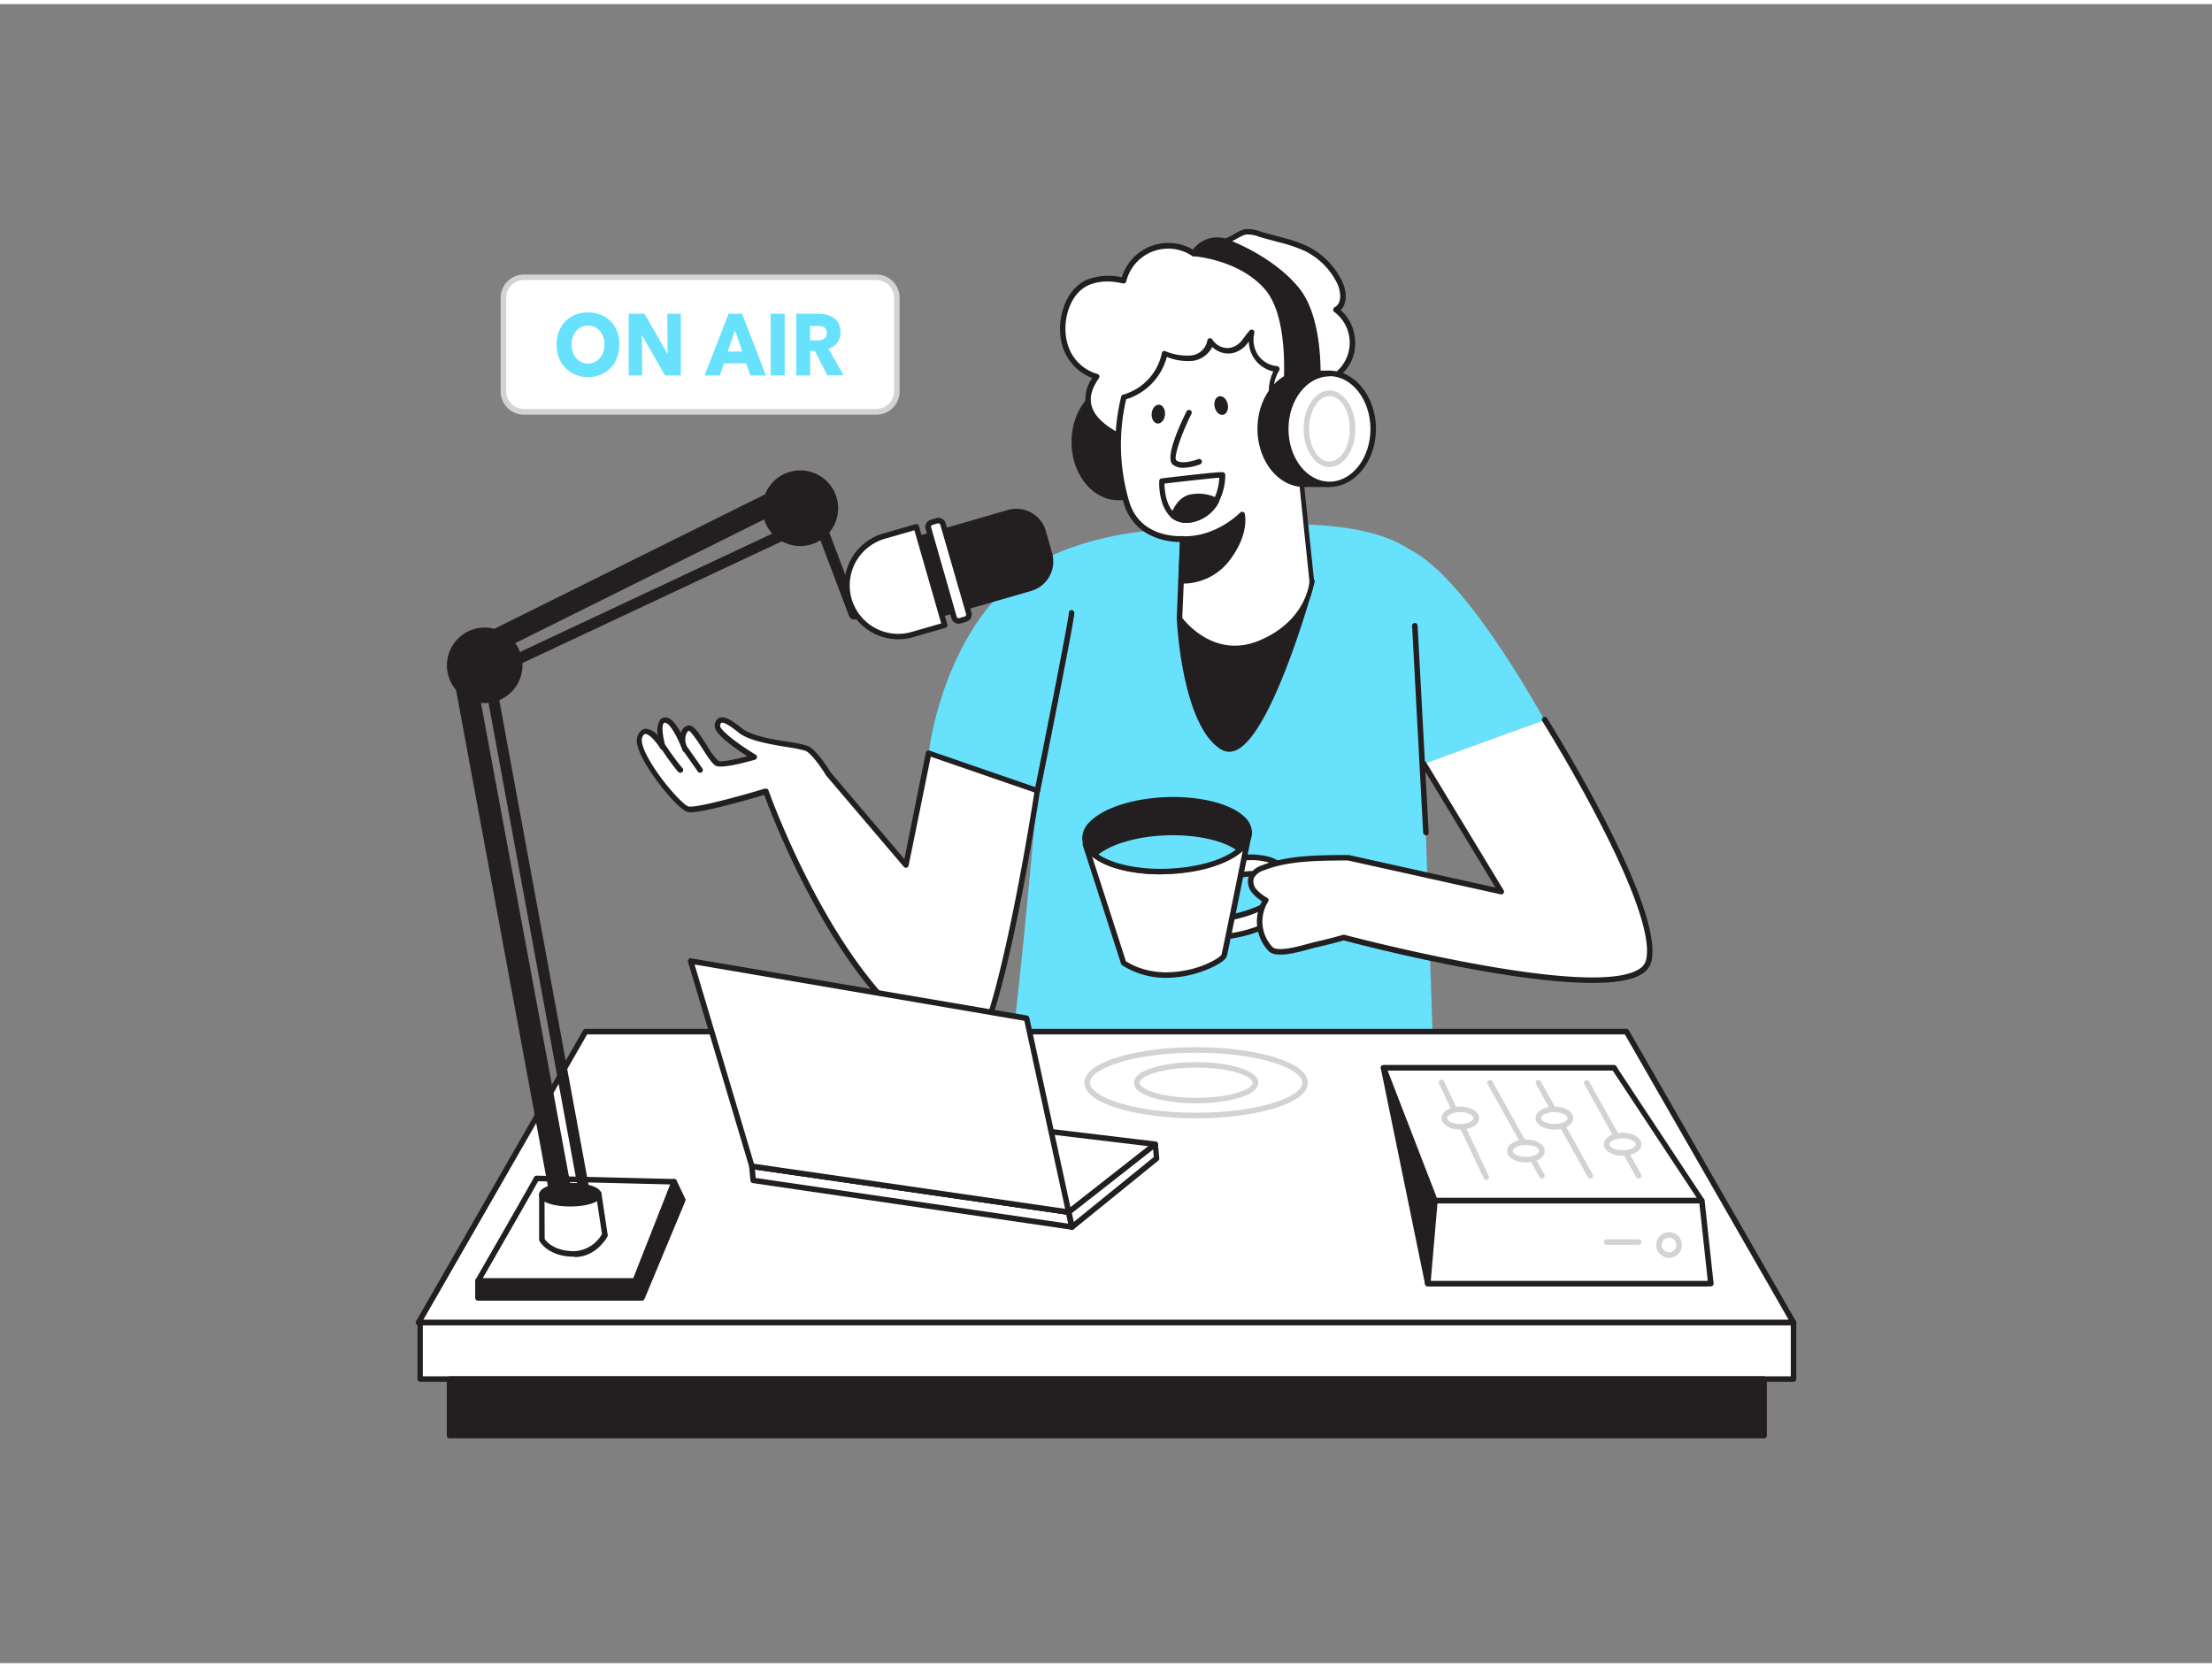 <svg xmlns="http://www.w3.org/2000/svg" viewBox="0 0 400 300" width="406" height="306" class="illustration styles_illustrationTablet__1DWOa"><rect x="0" y="0" width="400" height="300" fill="#808080" stroke="none"/><g id="_348_radio_presenter_flatline" data-name="#348_radio_presenter_flatline"><path d="M257.47,137.39l21.84-7.94c-.79-1.18-14.05-25.72-24.39-30.82-9-6-25.81-4.88-44.77-3.55a58.44,58.44,0,0,0-17.79,3.71c-21.37,8.48-24.42,36.64-24.42,36.64l19.66,6.78s-3.19,38.25-6.2,58.25c0,0,24.63,14.52,78.34,5.62C259.74,206.08,257.57,143.05,257.47,137.39Z" fill="#68e1fd"></path><path d="M213.28,111.1s1,19.1,7.79,23.25,16.15-30,16.15-30Z" fill="#231f20"></path><path d="M222.26,135.2a2.79,2.79,0,0,1-1.45-.42c-7-4.25-8-22.87-8-23.66a.48.48,0,0,1,.36-.5l23.93-6.71a.5.5,0,0,1,.49.13.48.48,0,0,1,.13.48c-.31,1.14-7.68,27.82-14.31,30.45A2.89,2.89,0,0,1,222.26,135.2Zm-8.46-23.73c.19,2.74,1.55,18.81,7.53,22.46a1.8,1.8,0,0,0,1.69.12c5.55-2.2,12.15-24.3,13.48-28.94Z" fill="#231f20"></path><path d="M210.08,79.19a11,11,0,0,0-3.28-8.13v-1.9h-4.62c-4.37,0-7.91,4.49-7.91,10s3.54,10,7.91,10h4.62v-1.9A11,11,0,0,0,210.08,79.19Z" fill="#231f20"></path><path d="M206.8,89.71h-4.62c-4.64,0-8.41-4.72-8.41-10.52s3.77-10.52,8.41-10.52h4.62a.49.49,0,0,1,.49.5v1.68a12.22,12.22,0,0,1,0,16.68v1.68A.49.49,0,0,1,206.8,89.71Zm-4.62-20c-4.09,0-7.41,4.28-7.41,9.53s3.32,9.52,7.41,9.52h4.12v-1.4a.52.52,0,0,1,.16-.37,11.17,11.17,0,0,0,0-15.51.51.51,0,0,1-.16-.37v-1.4Z" fill="#231f20"></path><path d="M236.81,44.5a6.36,6.36,0,0,0-.58-.3,26.33,26.33,0,0,0-4.68-1.59l-2.93-.8a8.39,8.39,0,0,0-3.42-.63c-.76.1-3.27,1.85-3.72,1.7a4.84,4.84,0,0,0-5.59,2.2A8.3,8.3,0,0,0,203.22,50a10.71,10.71,0,0,0-6.39.29c-4.22,1.73-5.53,7.92-4.07,11.9a8.33,8.33,0,0,0,5.55,5.17c-5.76,8.14,5.91,11.61,11.11,13.9,4.71,2.07,9.8,3.56,14.93,3.21a20,20,0,0,0,13.14-6.35c2.14-2.34,6.75-5.85,4.93-9.48a2.31,2.31,0,0,1-.45-1.49,2.07,2.07,0,0,1,.68-.93,7.44,7.44,0,0,0-1-10.95c1.67-.85,1.47-3.34.65-5A13.27,13.27,0,0,0,236.81,44.5Z" fill="#fff"></path><path d="M222.85,85a34.15,34.15,0,0,1-13.63-3.3c-.57-.25-1.21-.52-1.9-.8-4.1-1.67-9.71-4-10.86-7.93a6.49,6.49,0,0,1,1.06-5.35,8.89,8.89,0,0,1-5.23-5.28c-1.59-4.32,0-10.74,4.36-12.53a10.85,10.85,0,0,1,6.21-.41,8.8,8.8,0,0,1,12.87-5,5.37,5.37,0,0,1,5.84-2,11.12,11.12,0,0,0,1.52-.76,7.59,7.59,0,0,1,2-.94,6.27,6.27,0,0,1,2.82.42c.25.07.51.16.79.23l2.93.79a27.14,27.14,0,0,1,4.77,1.63l.6.31a13.81,13.81,0,0,1,5.68,6c.87,1.78,1,4.07-.26,5.25a7.68,7.68,0,0,1,2.59,5.19,7.5,7.5,0,0,1-2.06,6.1l-.08.09a1.48,1.48,0,0,0-.47.61,1.57,1.57,0,0,0,.3.92l.11.23c1.7,3.36-1.49,6.52-3.81,8.82-.44.44-.85.84-1.19,1.22A20.67,20.67,0,0,1,224.39,85C223.88,85,223.37,85,222.85,85ZM200.3,50.16a8.86,8.86,0,0,0-3.28.59c-3.88,1.59-5.23,7.36-3.79,11.27a7.82,7.82,0,0,0,5.21,4.86.5.5,0,0,1,.34.31.53.53,0,0,1-.06.46c-1.32,1.87-1.75,3.52-1.3,5.06,1,3.5,6.37,5.69,10.27,7.29.7.28,1.36.55,1.93.8,5.52,2.43,10.32,3.47,14.7,3.17a19.64,19.64,0,0,0,12.8-6.19c.35-.38.77-.8,1.22-1.25,2.23-2.2,5-5,3.63-7.66l-.11-.21a2.38,2.38,0,0,1-.38-1.62,2.26,2.26,0,0,1,.74-1.1l.08-.08a6.94,6.94,0,0,0-1-10.18.48.48,0,0,1-.22-.44.52.52,0,0,1,.27-.42c1.41-.71,1.1-3,.43-4.36a12.76,12.76,0,0,0-5.27-5.52h0a5.77,5.77,0,0,0-.55-.29,25.6,25.6,0,0,0-4.59-1.56l-2.93-.79-.83-.25a5.38,5.38,0,0,0-2.39-.37,9.12,9.12,0,0,0-1.7.82c-1.34.74-1.84,1-2.25.85a4.37,4.37,0,0,0-5,2,.45.45,0,0,1-.32.25.49.49,0,0,1-.39-.07,7.8,7.8,0,0,0-11.9,4.62.51.51,0,0,1-.6.37A12.72,12.72,0,0,0,200.3,50.16Z" fill="#231f20"></path><path d="M232.5,70.38s1.49-13.47-3.36-19.11-13.25-6.19-13.25-6.19,2.62-2.59,5.59-2.2c0,0,8.2,2.83,13,8.71s3.76,18,3.76,18Z" fill="#231f20"></path><path d="M232.5,70.88a.46.46,0,0,1-.34-.15.47.47,0,0,1-.15-.41c0-.13,1.41-13.31-3.25-18.72s-12.83-6-12.91-6a.49.49,0,0,1-.31-.85c.11-.11,2.83-2.77,6-2.34l.1,0c.34.12,8.4,3,13.21,8.86s3.91,17.87,3.86,18.37a.49.49,0,0,1-.42.45l-5.72.78ZM217.11,44.72c2.54.38,8.52,1.72,12.4,6.23C233.9,56,233.29,67,233.06,69.8l4.69-.64c.13-2.11.51-12.12-3.67-17.26-4.45-5.46-12-8.29-12.71-8.53A6.45,6.45,0,0,0,217.11,44.72Z" fill="#231f20"></path><path d="M213.88,96.71l-.6,14.39s5.8,8.13,14.67,4.36,9.27-11.07,9.27-11.09l-1.57-15.08-1-9.28a10,10,0,0,0-.28-2.86c-.46-.88-1.81-1.35-2.54-2.12a7.66,7.66,0,0,1-1.66-2.78,7.58,7.58,0,0,1,.72-6.28,5.25,5.25,0,0,1-3.8-2.21,5.49,5.49,0,0,1-.74-4.44,19.19,19.19,0,0,0-1.27,1.56,4,4,0,0,1-2.68,1.71,3.76,3.76,0,0,1-3.58-1.76,3.79,3.79,0,0,1-3.38,3.11,10.71,10.71,0,0,1-4.85-.79,10.43,10.43,0,0,1-7.39,7.9,36.4,36.4,0,0,0,.54,19.31C206.07,97.33,213.88,96.71,213.88,96.71Z" fill="#fff"></path><path d="M223.33,117c-6.4,0-10.41-5.5-10.45-5.56a.52.52,0,0,1-.1-.31l.58-13.86c-1.9,0-8-.56-10.06-6.7a36.93,36.93,0,0,1-.55-19.6.48.48,0,0,1,.35-.35,9.89,9.89,0,0,0,7-7.51.48.48,0,0,1,.23-.34.5.5,0,0,1,.41,0,10.19,10.19,0,0,0,4.63.77,3.31,3.31,0,0,0,2.95-2.66.49.49,0,0,1,.38-.45.48.48,0,0,1,.54.23,3.27,3.27,0,0,0,3.1,1.52,3.57,3.57,0,0,0,2.35-1.53l.37-.48A10.93,10.93,0,0,1,226,59a.52.52,0,0,1,.59-.08.5.5,0,0,1,.24.55,5,5,0,0,0,.67,4,4.73,4.73,0,0,0,3.43,2,.51.51,0,0,1,.4.28.48.48,0,0,1,0,.48,7,7,0,0,0,.88,8.45,6,6,0,0,0,1,.79,4.26,4.26,0,0,1,1.58,1.45,5.53,5.53,0,0,1,.31,2.24c0,.3,0,.58,0,.8l2.53,24.36c0,.05-.4,7.72-9.56,11.6A12.14,12.14,0,0,1,223.33,117Zm-9.54-6c.8,1,6.09,7.4,14,4.06,8.53-3.61,9-10.57,9-10.64l-2.52-24.3c0-.24,0-.55,0-.89a5.45,5.45,0,0,0-.2-1.79,3.44,3.44,0,0,0-1.24-1.07,6.22,6.22,0,0,1-1.21-.94,8,8,0,0,1-1.36-9,5.64,5.64,0,0,1-4.43-5.43l-.21.28a4.55,4.55,0,0,1-3,1.88,4.21,4.21,0,0,1-3.41-1.16,4.64,4.64,0,0,1-3.54,2.52A10.16,10.16,0,0,1,211,63.8a10.92,10.92,0,0,1-7.35,7.66,36,36,0,0,0,.62,18.74c2.14,6.51,9.29,6,9.59,6a.55.55,0,0,1,.39.14.5.5,0,0,1,.15.38Z" fill="#231f20"></path><path d="M213.57,104.27a10.1,10.1,0,0,0,8.46-4.15c3.42-4.59,2.56-7.84,2.56-7.84s-4.45,4.65-10.71,4.43Z" fill="#231f20"></path><path d="M214,104.79c-.25,0-.41,0-.45,0a.5.5,0,0,1-.45-.52l.31-7.56a.52.52,0,0,1,.52-.48c6,.17,10.29-4.23,10.33-4.27a.52.52,0,0,1,.49-.14.49.49,0,0,1,.35.36c0,.14.89,3.52-2.64,8.26A10.6,10.6,0,0,1,214,104.79Zm.39-7.57-.28,6.57a9.63,9.63,0,0,0,7.55-4,11.24,11.24,0,0,0,2.56-6.49A15.83,15.83,0,0,1,214.36,97.22Z" fill="#231f20"></path><path d="M215,73.88s-3.93,7.9-2.61,9,4.45-.14,4.45-.14" fill="#fff"></path><path d="M214,83.85a2.93,2.93,0,0,1-1.93-.58c-1.46-1.23,1.26-7.13,2.49-9.61a.5.5,0,0,1,.67-.23.49.49,0,0,1,.22.67c-2,4-3.27,8-2.73,8.41.88.75,3.2.07,3.94-.22a.5.5,0,1,1,.37.93A9.26,9.26,0,0,1,214,83.85Z" fill="#231f20"></path><ellipse cx="220.83" cy="72.61" rx="1.21" ry="1.71" transform="translate(-10.37 48.41) rotate(-12.23)" fill="#231f20"></ellipse><ellipse cx="209.46" cy="74.14" rx="1.71" ry="1.21" transform="translate(117.67 276.49) rotate(-85.09)" fill="#231f20"></ellipse><path d="M214.58,93.8a4.12,4.12,0,0,1-2.74-.92c-2.45-2.19-2.22-6.47-2.21-6.65a.49.49,0,0,1,.44-.47c11-1.29,11.11-1.2,11.33-1a.52.52,0,0,1,.17.38h0A10.77,10.77,0,0,1,220.4,90a6.93,6.93,0,0,1-4.82,3.67A5.72,5.72,0,0,1,214.58,93.8Zm-4-7.1c0,1.07.2,3.92,1.87,5.41a3.47,3.47,0,0,0,2.92.62,6,6,0,0,0,4.11-3.16,9.53,9.53,0,0,0,1-3.93C219,85.75,214,86.3,210.62,86.7Zm10.45-1.57h0Zm0,0h0Z" fill="#231f20"></path><path d="M220,89.81c-2,3.69-6.06,4.22-7.79,2.69.57-1.43,1.49-2.88,3-3.29A7,7,0,0,1,220,89.81Z" fill="#231f20"></path><path d="M214.58,93.8a4.12,4.12,0,0,1-2.74-.92.51.51,0,0,1-.13-.56c.79-2,1.9-3.2,3.31-3.59a7.55,7.55,0,0,1,5.15.63.5.5,0,0,1,.26.29.53.53,0,0,1,0,.39,6.93,6.93,0,0,1-4.82,3.67A5.72,5.72,0,0,1,214.58,93.8Zm-1.8-1.46a3.77,3.77,0,0,0,2.63.39A5.88,5.88,0,0,0,219.25,90a6.45,6.45,0,0,0-4-.35A4.21,4.21,0,0,0,212.78,92.34Z" fill="#231f20"></path><path d="M243.7,76.8a11,11,0,0,0-3.29-8.12v-1.9h-4.62c-4.37,0-7.91,4.48-7.91,10s3.54,10,7.91,10h4.62v-1.9A11,11,0,0,0,243.7,76.8Z" fill="#231f20"></path><path d="M240.41,87.32h-4.62c-4.63,0-8.4-4.72-8.4-10.52s3.77-10.52,8.4-10.52h4.62a.5.5,0,0,1,.5.5v1.68a12.22,12.22,0,0,1,0,16.68v1.68A.5.5,0,0,1,240.41,87.32Zm-4.62-20c-4.08,0-7.41,4.28-7.41,9.53s3.33,9.52,7.41,9.52h4.12v-1.4a.5.5,0,0,1,.17-.37,11.2,11.2,0,0,0,0-15.51.46.46,0,0,1-.17-.36V67.27Z" fill="#231f20"></path><ellipse cx="240.41" cy="76.8" rx="7.91" ry="10.02" fill="#fff"></ellipse><path d="M240.41,87.32c-4.63,0-8.41-4.72-8.41-10.52s3.78-10.52,8.41-10.52,8.41,4.72,8.41,10.52S245.05,87.32,240.41,87.32Zm0-20c-4.08,0-7.41,4.27-7.41,9.52s3.33,9.52,7.41,9.52,7.41-4.27,7.41-9.52S244.5,67.28,240.41,67.28Z" fill="#231f20"></path><path d="M240.41,83.72c-2.58,0-4.68-3.1-4.68-6.92s2.1-6.92,4.68-6.92,4.68,3.1,4.68,6.92S243,83.72,240.41,83.72Zm0-12.84c-2,0-3.68,2.65-3.68,5.92s1.65,5.92,3.68,5.92,3.68-2.66,3.68-5.92S242.44,70.88,240.41,70.88Z" fill="#d1d3d4"></path><path d="M193.78,110c.09.88-6.18,32.17-6.18,32.17" fill="#231f20"></path><path d="M187.6,142.71h-.1a.51.51,0,0,1-.39-.59c2.48-12.34,6.16-31.06,6.17-32a.49.49,0,0,1,.44-.54.51.51,0,0,1,.55.46c.1.89-4.71,25-6.18,32.32A.51.51,0,0,1,187.6,142.71Z" fill="#231f20"></path><path d="M167.94,135.43l-4.08,20.25L149.8,139.15s-2.41-4-4-4.6c-1.84-.69-9.42-1.15-11.95-3.22s-3.9-2.52-4.13-.92,6.66,5.75,6.66,5.75-5.53,1.61-6.67,1.15-4-6.41-5.12-6.41c-.59,0-1.83,1.25-.68,3.88-1-2.53-2.4-5.33-3.61-5.33s-1.15,2.11-.39,4.92c0,0-3-4.93-4.21-1.89-1.08,2.79,6.9,12.64,8.73,13.1s14-3.22,14-3.22,14.78,42.18,36.24,47.69c5.34,1.37,12.86-47.84,12.86-47.84Z" fill="#fff"></path><path d="M175,190.58a1.45,1.45,0,0,1-.35,0c-9-2.32-17.94-11.12-26.48-26.15A154.17,154.17,0,0,1,138.19,143c-2.46.74-12.06,3.54-13.83,3.09-1.58-.39-6.14-5.81-8.13-9.65-1-1.88-1.28-3.23-.94-4.11s1-1.26,1.41-1.3a3.24,3.24,0,0,1,2.3,1.28,3.92,3.92,0,0,1,.32-2.84,1.25,1.25,0,0,1,1-.49h0c.87,0,1.81.94,2.8,2.81a2.54,2.54,0,0,1,.27-.57,1.57,1.57,0,0,1,1.22-.79c.85,0,1.73,1.3,3.21,3.61a13,13,0,0,0,2.1,2.83c.52.21,2.93-.25,5.24-.86-2.4-1.51-6.13-4.12-5.92-5.64a1.51,1.51,0,0,1,.86-1.31c.83-.32,2.06.25,4.09,1.92,1.6,1.31,5.56,2,8.46,2.44a22.54,22.54,0,0,1,3.34.69c1.66.62,3.95,4.39,4.21,4.81l13.34,15.68,3.88-19.24a.5.5,0,0,1,.65-.37l19.66,6.78a.5.5,0,0,1,.33.55c-.27,1.81-6.84,44.44-12.22,48A1.64,1.64,0,0,1,175,190.58ZM138.5,141.86a.51.51,0,0,1,.47.33c.14.42,14.94,42,35.89,47.38a.57.57,0,0,0,.46-.12c4.11-2.72,9.79-34.38,11.72-46.9l-18.73-6.46-4,19.69a.48.48,0,0,1-.37.38.47.47,0,0,1-.5-.16l-14.06-16.52c-.95-1.57-2.75-4.09-3.75-4.46a22.39,22.39,0,0,0-3.16-.64c-3.17-.53-7.12-1.18-8.93-2.66-2.2-1.81-2.89-1.83-3.08-1.75s-.21.35-.24.52c-.1.68,2.91,3.13,6.43,5.24a.48.48,0,0,1,.23.49.49.49,0,0,1-.35.42c-.95.27-5.75,1.63-7,1.13-.64-.26-1.39-1.39-2.56-3.22-.73-1.14-2-3-2.4-3.16a1,1,0,0,0-.39.41,2.77,2.77,0,0,0,0,2.34l.19.45a.51.51,0,0,1-.28.65.5.5,0,0,1-.65-.26l-.19-.48c-1.28-3.14-2.4-4.55-3-4.55a.35.35,0,0,0-.24.1c-.28.37-.35,1.67.33,4.19a.51.51,0,0,1-.29.59.49.49,0,0,1-.62-.2c-.68-1.1-2-2.69-2.74-2.64-.27,0-.46.38-.57.67s-.22,1.13.89,3.29c2.16,4.16,6.5,8.89,7.49,9.14,1.24.32,9.1-1.8,13.75-3.21Z" fill="#231f20"></path><line x1="123.96" y1="134.78" x2="126.61" y2="138.53" fill="#fff"></line><path d="M126.61,139a.51.51,0,0,1-.41-.21l-2.65-3.76a.5.5,0,0,1,.82-.57l2.64,3.75a.5.5,0,0,1-.12.7A.47.47,0,0,1,126.61,139Z" fill="#231f20"></path><path d="M120,134.37a44.5,44.5,0,0,0,3,4.16" fill="#fff"></path><path d="M123,139a.54.54,0,0,1-.37-.16,43.26,43.26,0,0,1-3.07-4.23.5.5,0,0,1,.14-.69.51.51,0,0,1,.7.15,45,45,0,0,0,3,4.09.49.49,0,0,1,0,.7A.51.51,0,0,1,123,139Z" fill="#231f20"></path><polygon points="105.88 185.81 294.12 185.81 324.33 238.43 75.67 238.43 105.88 185.81" fill="#fff"></polygon><path d="M324.33,238.93H75.67a.5.5,0,0,1-.43-.75l30.21-52.62a.5.5,0,0,1,.43-.25H294.12a.5.5,0,0,1,.43.25l30.21,52.62a.5.5,0,0,1-.43.75Zm-247.79-1H323.46l-29.63-51.62H106.17Z" fill="#231f20"></path><ellipse cx="216.3" cy="195.05" rx="19.7" ry="5.93" fill="#fff"></ellipse><path d="M216.3,201.48c-9.93,0-20.2-2.4-20.2-6.43s10.27-6.43,20.2-6.43,20.2,2.41,20.2,6.43S226.23,201.48,216.3,201.48Zm0-11.86c-11.31,0-19.2,2.86-19.2,5.43s7.89,5.43,19.2,5.43,19.2-2.86,19.2-5.43S227.61,189.62,216.3,189.62Z" fill="#d1d3d4"></path><ellipse cx="216.3" cy="195.05" rx="10.74" ry="3.23" fill="#fff"></ellipse><path d="M216.3,198.78c-5.45,0-11.24-1.31-11.24-3.73s5.79-3.73,11.24-3.73,11.24,1.3,11.24,3.73S221.75,198.78,216.3,198.78Zm0-6.46c-6.34,0-10.24,1.59-10.24,2.73s3.9,2.73,10.24,2.73,10.24-1.59,10.24-2.73S222.64,192.32,216.3,192.32Z" fill="#d1d3d4"></path><polygon points="135.97 210.15 136.2 212.71 193.83 221.13 193.25 218.44 135.97 210.15" fill="#fff"></polygon><path d="M193.83,221.63h-.07l-57.63-8.43a.5.5,0,0,1-.43-.45l-.23-2.55a.49.49,0,0,1,.57-.54L193.32,218a.5.5,0,0,1,.42.39l.58,2.69a.5.5,0,0,1-.12.44A.49.49,0,0,1,193.83,221.63Zm-57.17-9.36,56.53,8.26-.36-1.64-56.31-8.15Z" fill="#231f20"></path><path d="M136,210.15S149.08,198.9,149.52,199s59.38,7.16,59.38,7.16l-15.65,12.27Z" fill="#fff"></path><path d="M193.25,218.94h-.07l-57.28-8.29a.49.49,0,0,1-.41-.36.49.49,0,0,1,.15-.52c13.32-11.42,13.7-11.32,14-11.25.74.12,39.13,4.73,59.32,7.15a.49.49,0,0,1,.42.36.49.49,0,0,1-.17.53l-15.65,12.28A.5.5,0,0,1,193.25,218.94Zm-56.12-9.13,56,8.11,14.53-11.4c-11.7-1.4-54.88-6.58-58-7C148.56,200.14,141.79,205.83,137.13,209.81Z" fill="#231f20"></path><polygon points="193.83 221.13 209.13 208.72 208.9 206.17 193.25 218.44 193.83 221.13" fill="#fff"></polygon><path d="M193.83,221.63a.51.51,0,0,1-.17,0,.49.49,0,0,1-.32-.36l-.58-2.69a.5.5,0,0,1,.18-.5l15.65-12.28a.52.52,0,0,1,.51-.06.5.5,0,0,1,.3.41l.23,2.56a.47.47,0,0,1-.18.43l-15.3,12.41A.56.56,0,0,1,193.83,221.63Zm0-3,.35,1.59,14.46-11.73-.12-1.37Z" fill="#231f20"></path><polygon points="135.97 210.15 124.89 173.04 185.64 183.4 193.25 218.44 135.97 210.15" fill="#fff"></polygon><path d="M193.25,218.94h-.07l-57.28-8.29a.49.49,0,0,1-.41-.36l-11.08-37.11a.48.48,0,0,1,.11-.47.49.49,0,0,1,.46-.16l60.75,10.35a.5.5,0,0,1,.4.39l7.61,35.05a.5.5,0,0,1-.13.45A.48.48,0,0,1,193.25,218.94Zm-56.9-9.24,56.26,8.15-7.38-34L125.6,173.67Z" fill="#231f20"></path><path d="M228,154.4l.54.09a6.7,6.7,0,0,1,4.15,2.34,5.75,5.75,0,0,1,.14,6.06c-2.38,4.3-8.2,5.48-12.66,5.9a4.11,4.11,0,0,1-1.88-.14,1.4,1.4,0,0,1-.18-2.65,4.65,4.65,0,0,1,1.48-.41c2.78-.46,5.71-.8,8.26-2.08,1.48-.75,3.55-2.47,2.47-4.32a3.52,3.52,0,0,0-1.57-1.33c-2.55-1.22-5-.3-7.5.45a1.39,1.39,0,0,1-.57.08,1,1,0,0,1-.73-1.13c.08-1.1,1.18-1.83,2.21-2.22A11.64,11.64,0,0,1,228,154.4Z" fill="#fff"></path><path d="M219.41,169.34a3.57,3.57,0,0,1-1.32-.23,2,2,0,0,1-1.36-1.94,2.07,2.07,0,0,1,1.13-1.61,5.42,5.42,0,0,1,1.64-.47l1-.16a23.88,23.88,0,0,0,7.08-1.87,4.8,4.8,0,0,0,2.43-2.37,1.53,1.53,0,0,0-.16-1.25,3,3,0,0,0-1.36-1.13c-2.15-1-4.26-.39-6.49.28l-.65.2a1.87,1.87,0,0,1-.78.1,1.51,1.51,0,0,1-1.16-1.67c.08-1.12,1-2.06,2.53-2.65a12,12,0,0,1,6.1-.66h0c.19,0,.37.06.56.09a7.23,7.23,0,0,1,4.45,2.53,6.23,6.23,0,0,1,.17,6.61c-1.94,3.5-6.21,5.51-13,6.15C220,169.31,219.68,169.34,219.41,169.34Zm6.68-12.57a6.41,6.41,0,0,1,2.86.64,4,4,0,0,1,1.79,1.53,2.47,2.47,0,0,1,.26,2c-.48,1.64-2.37,2.7-2.94,3a24.61,24.61,0,0,1-7.37,2l-1,.16a4.27,4.27,0,0,0-1.33.36.9.9,0,0,0,.12,1.74,3.54,3.54,0,0,0,1.65.11c6.49-.6,10.5-2.45,12.27-5.64a5.23,5.23,0,0,0-.1-5.53,6.29,6.29,0,0,0-3.84-2.14l-.52-.09a11.09,11.09,0,0,0-5.59.61c-.54.21-1.82.8-1.89,1.8,0,.28.12.58.29.6a1.18,1.18,0,0,0,.37-.07l.64-.19A15.22,15.22,0,0,1,226.09,156.77Z" fill="#231f20"></path><path d="M225.9,149.8s-4.2,21-4.54,22.22-10.28,6.45-18.18,1.36L196.27,152Z" fill="#fff"></path><path d="M210.92,176.08a14.61,14.61,0,0,1-8-2.28.48.48,0,0,1-.2-.27l-6.92-21.42a.49.49,0,0,1,.44-.65l29.64-2.16a.51.51,0,0,1,.41.17.52.52,0,0,1,.11.43c-.17.86-4.21,21-4.55,22.25-.22.83-2.15,1.91-4,2.6A19.66,19.66,0,0,1,210.92,176.08Zm-7.32-3c4.62,2.89,9.72,2,12.36,1.29,3-.87,4.77-2.14,4.92-2.47.29-1.09,3.69-18,4.4-21.52l-28.34,2.06Z" fill="#231f20"></path><path d="M225.9,149.8a4,4,0,0,1-1.62,3.09c-2.42,2.13-7.29,3.71-13,4-5.87.24-11-1-13.5-3.06A3.85,3.85,0,0,1,196.2,151c-.15-3.55,6.38-6.7,14.58-7S225.76,146.25,225.9,149.8Z" fill="#231f20"></path><path d="M209.87,157.36c-5.25,0-9.9-1.19-12.36-3.2A4.28,4.28,0,0,1,195.7,151a4.13,4.13,0,0,1,1.24-3c2.35-2.54,7.77-4.35,13.82-4.59s11.62,1.1,14.16,3.45a4.07,4.07,0,0,1,1.48,2.84,4.41,4.41,0,0,1-1.8,3.48c-2.57,2.28-7.65,3.84-13.26,4.07Zm2.35-12.91-1.42,0c-5.8.24-11,1.91-13.12,4.28a3.11,3.11,0,0,0-1,2.24,3.33,3.33,0,0,0,1.43,2.39c2.47,2,7.64,3.18,13.16,3s10.24-1.69,12.66-3.83a3.47,3.47,0,0,0,1.45-2.69h0a3.15,3.15,0,0,0-1.15-2.15C222.08,145.67,217.46,144.45,212.22,144.45Z" fill="#231f20"></path><path d="M224.28,152.89c-2.42,2.13-7.29,3.71-13,4-5.87.24-11-1-13.5-3.06,2.42-2.14,7.29-3.72,13-3.95C216.65,149.59,221.78,150.86,224.28,152.89Z" fill="#68e1fd"></path><path d="M209.87,157.36c-5.25,0-9.9-1.19-12.36-3.2a.5.5,0,0,1-.19-.37.52.52,0,0,1,.17-.39c2.58-2.28,7.66-3.84,13.27-4.07,5.83-.24,11.13,1,13.83,3.17a.5.5,0,0,1,.19.38.52.52,0,0,1-.17.38c-2.58,2.28-7.66,3.84-13.27,4.07Zm-11.24-3.6c2.62,1.79,7.48,2.8,12.66,2.58s9.64-1.51,12.18-3.43c-2.63-1.79-7.5-2.79-12.67-2.59S201.17,151.83,198.63,153.76Z" fill="#231f20"></path><path d="M279.31,129.45s21.17,33.72,18.82,43.59S243,168.83,243,168.83q-2.56.73-5.17,1.32c-1.64.37-6.72,2.14-8.08.76a7.27,7.27,0,0,1-.85-8.82,7.62,7.62,0,0,1-2.09-1.69,2.62,2.62,0,0,1-.49-2.52,3.42,3.42,0,0,1,2-1.65c4.68-1.91,10.47-1.8,15.48-1.87l27.65,6.13-14-23.1" fill="#fff"></path><path d="M287.85,177c-15.43,0-42.33-7-44.86-7.69-1.64.47-3.34.9-5.06,1.28l-1.12.3c-3.09.85-6.2,1.57-7.43.33a7.8,7.8,0,0,1-1.17-9,7.09,7.09,0,0,1-1.8-1.54,3.09,3.09,0,0,1-.57-3,3.91,3.91,0,0,1,2.3-1.92c4.36-1.78,9.66-1.84,14.33-1.89l1.33,0h.12l26.51,5.88-13.38-22.1a.48.48,0,0,1,.17-.68.49.49,0,0,1,.68.16l14,23.1a.5.5,0,0,1-.54.75l-27.6-6.12-1.27,0c-4.58.05-9.78.1-14,1.81a2.91,2.91,0,0,0-1.75,1.38,2.14,2.14,0,0,0,.43,2,7.41,7.41,0,0,0,2,1.57.5.5,0,0,1,.22.32.52.52,0,0,1-.08.38,6.74,6.74,0,0,0,.79,8.18c.92.94,4.66-.09,6.45-.58l1.17-.31c1.75-.39,3.48-.83,5.14-1.31a.62.62,0,0,1,.27,0c.44.12,44.1,11.66,53.13,6.28a2.74,2.74,0,0,0,1.4-1.71c2.27-9.55-18.55-42.87-18.76-43.21a.49.49,0,0,1,.16-.69.51.51,0,0,1,.69.16c.87,1.39,21.25,34,18.88,44a3.75,3.75,0,0,1-1.86,2.33C294.9,176.6,291.74,177,287.85,177Z" fill="#231f20"></path><polygon points="86.43 230.89 86.43 233.97 116.08 233.97 123.48 216.23 121.91 212.96 86.43 230.89" fill="#231f20"></polygon><path d="M116.08,234.46H86.43a.5.5,0,0,1-.5-.5v-3.07a.5.5,0,0,1,.28-.44l35.48-17.94a.53.53,0,0,1,.39,0,.57.57,0,0,1,.29.26l1.56,3.28a.5.5,0,0,1,0,.4l-7.4,17.74A.51.51,0,0,1,116.08,234.46Zm-29.15-1h28.81l7.19-17.22-1.25-2.61L86.93,231.2Z" fill="#231f20"></path><path d="M97,212.35c-.39.86-10.58,18.54-10.58,18.54h28.42L121.91,213Z" fill="#fff"></path><path d="M114.85,231.39H86.43a.48.48,0,0,1-.43-.25.5.5,0,0,1,0-.5c2.83-4.91,10.24-17.81,10.56-18.5a.59.59,0,0,1,.46-.29l24.91.61a.47.47,0,0,1,.4.22.5.5,0,0,1,0,.46l-7.06,17.94A.5.5,0,0,1,114.85,231.39Zm-27.55-1h27.21l6.68-16.95-23.88-.58C96.14,215,89.14,227.19,87.3,230.39Z" fill="#231f20"></path><path d="M102.67,224a2,2,0,0,1-2-1.63L81.45,118.54a2,2,0,0,1,1.07-2.16l58.27-28.94A2,2,0,1,1,142.57,91L85.66,119.29l19,102.3a2,2,0,0,1-1.6,2.34A2.31,2.31,0,0,1,102.67,224Z" fill="#231f20"></path><path d="M106.91,222.62a1,1,0,0,1-1-.82L87.37,121.1a1,1,0,0,1,.56-1.08l57.32-26.9a1,1,0,0,1,.85,1.81L89.48,121.5l18.41,99.94a1,1,0,0,1-.8,1.17Z" fill="#231f20"></path><circle cx="87.65" cy="119.57" r="6.33" fill="#231f20"></circle><path d="M87.65,126.4a6.83,6.83,0,1,1,6.83-6.83A6.85,6.85,0,0,1,87.65,126.4Zm0-12.67a5.84,5.84,0,1,0,5.84,5.84A5.84,5.84,0,0,0,87.65,113.73Z" fill="#231f20"></path><circle cx="144.73" cy="91.14" r="6.33" fill="#231f20"></circle><path d="M144.73,98a6.84,6.84,0,1,1,6.83-6.84A6.85,6.85,0,0,1,144.73,98Zm0-12.67a5.84,5.84,0,1,0,5.84,5.83A5.84,5.84,0,0,0,144.73,85.31Z" fill="#231f20"></path><polygon points="250.2 192.39 258.19 231.38 308.54 231.38 291.9 192.39 250.2 192.39" fill="#231f20"></polygon><path d="M308.54,231.88H258.19a.5.5,0,0,1-.49-.4l-8-39a.51.51,0,0,1,.49-.6h41.7a.51.51,0,0,1,.46.3l16.64,39a.54.54,0,0,1,0,.48A.51.51,0,0,1,308.54,231.88Zm-49.94-1h49.18l-16.21-38H250.82Z" fill="#231f20"></path><polygon points="258.19 231.38 259.48 216.35 307.75 216.35 309.37 231.38 258.19 231.38" fill="#fff"></polygon><path d="M309.37,231.88H258.19a.5.5,0,0,1-.5-.54l1.29-15a.51.51,0,0,1,.5-.45h48.27a.5.5,0,0,1,.5.44l1.62,15a.47.47,0,0,1-.12.38A.52.52,0,0,1,309.37,231.88Zm-50.64-1h50.09l-1.52-14H259.94Z" fill="#231f20"></path><polygon points="259.48 216.35 250.2 192.39 291.9 192.39 307.75 216.35 259.48 216.35" fill="#fff"></polygon><path d="M307.75,216.85H259.48a.5.5,0,0,1-.46-.32l-9.28-24a.5.5,0,0,1,0-.46.49.49,0,0,1,.41-.22h41.7a.48.48,0,0,1,.41.22l15.86,24a.49.49,0,0,1,0,.51A.48.48,0,0,1,307.75,216.85Zm-47.93-1h47l-15.19-23h-40.7Z" fill="#231f20"></path><line x1="286.93" y1="195.05" x2="296.32" y2="211.88" fill="#fff"></line><path d="M296.32,212.38a.52.52,0,0,1-.44-.25l-9.39-16.84a.5.5,0,0,1,.19-.68.51.51,0,0,1,.68.2l9.4,16.83a.5.5,0,0,1-.19.68A.57.57,0,0,1,296.32,212.38Z" fill="#d1d3d4"></path><line x1="278.18" y1="195.05" x2="287.58" y2="211.88" fill="#fff"></line><path d="M287.58,212.38a.52.52,0,0,1-.44-.25l-9.39-16.84a.5.5,0,0,1,.19-.68.51.51,0,0,1,.68.2l9.4,16.83a.5.5,0,0,1-.44.74Z" fill="#d1d3d4"></path><line x1="269.44" y1="195.05" x2="278.84" y2="211.88" fill="#fff"></line><path d="M278.84,212.38a.5.5,0,0,1-.44-.25L269,195.29a.5.5,0,0,1,.19-.68.51.51,0,0,1,.68.2l9.4,16.83a.5.5,0,0,1-.44.74Z" fill="#d1d3d4"></path><line x1="260.7" y1="195.05" x2="268.76" y2="212.12" fill="#fff"></line><path d="M268.76,212.62a.49.49,0,0,1-.45-.29l-8.06-17.07a.5.5,0,1,1,.9-.42l8.06,17.07a.49.49,0,0,1-.24.66A.54.54,0,0,1,268.76,212.62Z" fill="#d1d3d4"></path><ellipse cx="293.42" cy="206.17" rx="2.9" ry="1.58" fill="#fff"></ellipse><path d="M293.42,208.25c-1.9,0-3.39-.92-3.39-2.08s1.46-2.08,3.39-2.08,3.4.9,3.4,2.08S295.33,208.25,293.42,208.25Zm0-3.16c-1.37,0-2.39.57-2.39,1.08s.91,1.08,2.39,1.08,2.4-.63,2.4-1.08S294.8,205.09,293.42,205.09Z" fill="#d1d3d4"></path><ellipse cx="275.94" cy="207.39" rx="2.9" ry="1.58" fill="#fff"></ellipse><path d="M275.94,209.46c-1.94,0-3.4-.89-3.4-2.07s1.5-2.08,3.4-2.08,3.4.91,3.4,2.08S277.88,209.46,275.94,209.46Zm0-3.15c-1.48,0-2.4.63-2.4,1.08s1,1.07,2.4,1.07,2.4-.56,2.4-1.07S277.43,206.31,275.94,206.31Z" fill="#d1d3d4"></path><ellipse cx="264.07" cy="201.44" rx="2.9" ry="1.58" fill="#fff"></ellipse><path d="M264.07,203.52c-1.9,0-3.39-.92-3.39-2.08s1.46-2.08,3.39-2.08,3.4.9,3.4,2.08S266,203.52,264.07,203.52Zm0-3.16c-1.37,0-2.39.57-2.39,1.08s.91,1.08,2.39,1.08,2.4-.63,2.4-1.08S265.45,200.36,264.07,200.36Z" fill="#d1d3d4"></path><ellipse cx="281.08" cy="201.44" rx="2.9" ry="1.58" fill="#fff"></ellipse><path d="M281.08,203.52c-1.9,0-3.4-.92-3.4-2.08s1.46-2.08,3.4-2.08,3.4.9,3.4,2.08S283,203.52,281.08,203.52Zm0-3.16c-1.37,0-2.4.57-2.4,1.08s.92,1.08,2.4,1.08,2.4-.63,2.4-1.08S282.45,200.36,281.08,200.36Z" fill="#d1d3d4"></path><rect x="75.96" y="238.43" width="248.37" height="10.21" fill="#fff"></rect><path d="M324.33,249.14H76a.5.5,0,0,1-.5-.5V238.43a.5.5,0,0,1,.5-.5H324.33a.5.5,0,0,1,.5.5v10.21A.5.5,0,0,1,324.33,249.14Zm-247.87-1H323.83v-9.21H76.46Z" fill="#231f20"></path><rect x="81.3" y="248.64" width="237.68" height="10.21" fill="#231f20"></rect><path d="M319,259.35H81.3a.5.5,0,0,1-.5-.5V248.64a.5.5,0,0,1,.5-.5H319a.5.5,0,0,1,.5.5v10.21A.5.5,0,0,1,319,259.35Zm-237.18-1H318.48v-9.21H81.8Z" fill="#231f20"></path><path d="M154.47,111.29a1,1,0,0,1-.94-.65l-6.8-18a1,1,0,0,1,.59-1.28,1,1,0,0,1,1.28.58l6.8,18a1,1,0,0,1-.58,1.29A1.12,1.12,0,0,1,154.47,111.29Z" fill="#231f20"></path><path d="M175.81,88.81h4.13a5,5,0,0,1,5,5v18.68a0,0,0,0,1,0,0H170.77a0,0,0,0,1,0,0V93.85A5,5,0,0,1,175.81,88.81Z" transform="translate(225.2 -98.16) rotate(73.88)" fill="#231f20"></path><path d="M168.45,111.29a.49.49,0,0,1-.47-.36L164,97.28a.51.51,0,0,1,0-.38.47.47,0,0,1,.3-.23l17.95-5.19a5.54,5.54,0,0,1,6.86,3.78l1.14,4a5.55,5.55,0,0,1-3.78,6.86l-17.95,5.18A.32.32,0,0,1,168.45,111.29Zm-3.33-13.81,3.67,12.7,17.47-5.05a4.56,4.56,0,0,0,3.11-5.63l-1.15-4a4.55,4.55,0,0,0-5.63-3.11Z" fill="#231f20"></path><path d="M151.64,97.88h18.51a0,0,0,0,1,0,0V104a9.26,9.26,0,0,1-9.26,9.26h0a9.26,9.26,0,0,1-9.26-9.26V97.88A0,0,0,0,1,151.64,97.88Z" transform="translate(217.62 -78.33) rotate(73.88)" fill="#fff"></path><path d="M162.43,114.86a9.76,9.76,0,0,1-2.72-19.13l5.84-1.68a.49.49,0,0,1,.62.34l5.14,17.78a.51.51,0,0,1-.34.62l-5.84,1.69A9.72,9.72,0,0,1,162.43,114.86Zm2.92-19.71L160,96.69a8.77,8.77,0,0,0-6,10.85h0a8.77,8.77,0,0,0,10.84,6l5.36-1.55Z" fill="#231f20"></path><rect x="162.27" y="101.09" width="18.51" height="2.77" rx="0.86" transform="translate(222.34 -90.76) rotate(73.88)" fill="#fff"></rect><path d="M173.35,112.05a1.37,1.37,0,0,1-1.31-1l-4.66-16.13a1.37,1.37,0,0,1,.93-1.68l1-.29a1.35,1.35,0,0,1,1.69.93L175.67,110a1.37,1.37,0,0,1-.93,1.69l-1,.29A1.26,1.26,0,0,1,173.35,112.05ZM169.7,93.9l-.1,0-1,.29a.41.41,0,0,0-.22.17.45.45,0,0,0,0,.28L173,110.78h0a.36.36,0,0,0,.45.25l1-.29a.37.37,0,0,0,.25-.45l-4.66-16.13a.37.37,0,0,0-.18-.21A.34.34,0,0,0,169.7,93.9Z" fill="#231f20"></path><path d="M98,215.29a13.88,13.88,0,0,0,5.11,1.17,10.78,10.78,0,0,0,5.17-1.4l1.11,7.45s-1.78,3.47-5.46,3.5c-4.55,0-5.93-2.59-5.93-2.59Z" fill="#fff"></path><path d="M103.84,226.51c-4.73,0-6.23-2.74-6.29-2.85a.53.53,0,0,1-.06-.24v-8.13a.5.5,0,0,1,.23-.42.49.49,0,0,1,.48,0,13.71,13.71,0,0,0,4.91,1.12,10.47,10.47,0,0,0,4.9-1.33.49.49,0,0,1,.47,0,.5.5,0,0,1,.28.38l1.12,7.46a.61.61,0,0,1,0,.3c-.08.15-2,3.74-5.91,3.77Zm-5.35-3.22c.29.44,1.69,2.22,5.35,2.22h.08a6.14,6.14,0,0,0,4.94-3.09l-1-6.59a11.16,11.16,0,0,1-4.79,1.13,14.39,14.39,0,0,1-4.6-.92Z" fill="#231f20"></path><ellipse cx="103.13" cy="215.29" rx="5.14" ry="1.64" fill="#231f20"></ellipse><path d="M103.13,217.43c-2.72,0-5.64-.67-5.64-2.14s2.92-2.14,5.64-2.14,5.64.67,5.64,2.14S105.84,217.43,103.13,217.43Zm0-3.28c-3,0-4.64.81-4.64,1.14s1.62,1.14,4.64,1.14,4.64-.81,4.64-1.14S106.14,214.15,103.13,214.15Z" fill="#231f20"></path><circle cx="301.82" cy="224.39" r="1.82" fill="#fff"></circle><path d="M301.82,226.71a2.32,2.32,0,1,1,2.32-2.32A2.32,2.32,0,0,1,301.82,226.71Zm0-3.64a1.32,1.32,0,1,0,1.32,1.32A1.33,1.33,0,0,0,301.82,223.07Z" fill="#d1d3d4"></path><path d="M296.32,224.36h-5.79a.5.5,0,0,1-.5-.5.5.5,0,0,1,.5-.5h5.79a.5.5,0,0,1,.5.5A.5.5,0,0,1,296.32,224.36Z" fill="#d1d3d4"></path><rect x="91.03" y="49.4" width="71.15" height="24.35" rx="3.72" fill="#fff"></rect><path d="M158.47,74.25H94.75A4.22,4.22,0,0,1,90.53,70V53.12a4.22,4.22,0,0,1,4.22-4.22h63.72a4.22,4.22,0,0,1,4.21,4.22V70A4.22,4.22,0,0,1,158.47,74.25ZM94.75,49.9a3.22,3.22,0,0,0-3.22,3.22V70a3.22,3.22,0,0,0,3.22,3.21h63.72A3.21,3.21,0,0,0,161.68,70V53.12a3.22,3.22,0,0,0-3.21-3.22Z" fill="#d1d3d4"></path><path d="M112,61.53a6.51,6.51,0,0,1-.43,2.42,5.52,5.52,0,0,1-1.18,1.87,5.08,5.08,0,0,1-1.8,1.2,5.83,5.83,0,0,1-2.26.43,5.76,5.76,0,0,1-2.26-.43,5.13,5.13,0,0,1-1.79-1.2A5.52,5.52,0,0,1,101.09,64a6.51,6.51,0,0,1-.43-2.42,6.44,6.44,0,0,1,.43-2.42,5.25,5.25,0,0,1,1.18-1.83,5.34,5.34,0,0,1,1.79-1.17,6.14,6.14,0,0,1,2.26-.4,6.21,6.21,0,0,1,2.26.4,5.17,5.17,0,0,1,3,3A6.44,6.44,0,0,1,112,61.53Zm-2.69,0a4,4,0,0,0-.22-1.35,3.34,3.34,0,0,0-.61-1.08,2.75,2.75,0,0,0-.94-.71,2.86,2.86,0,0,0-1.21-.26,2.82,2.82,0,0,0-1.21.26,3,3,0,0,0-.94.71,3.16,3.16,0,0,0-.61,1.08,4.24,4.24,0,0,0-.21,1.35,4.14,4.14,0,0,0,.22,1.39,3.44,3.44,0,0,0,.61,1.1,2.81,2.81,0,0,0,.93.71,2.68,2.68,0,0,0,1.21.26,2.64,2.64,0,0,0,1.2-.26,2.85,2.85,0,0,0,.94-.71,3.28,3.28,0,0,0,.62-1.1A4.14,4.14,0,0,0,109.3,61.53Z" fill="#68e1fd"></path><path d="M120.26,67.15l-4.19-7.29h0l.06,7.29h-2.44V56h2.86l4.18,7.28h0L120.67,56h2.44V67.15Z" fill="#68e1fd"></path><path d="M135.71,67.15l-.8-2.19h-4l-.76,2.19h-2.74L131.75,56h2.44l4.32,11.15ZM132.92,59l-1.32,3.83h2.62Z" fill="#68e1fd"></path><path d="M139.37,67.15V56h2.53V67.15Z" fill="#68e1fd"></path><path d="M149.61,67.15l-2.26-4.42h-.85v4.42H144V56h4a6.41,6.41,0,0,1,1.46.17,3.7,3.7,0,0,1,1.28.56,2.76,2.76,0,0,1,.9,1,3.35,3.35,0,0,1,.34,1.6,3,3,0,0,1-2.16,3l2.72,4.77Zm-.1-7.73a1.15,1.15,0,0,0-.16-.64,1,1,0,0,0-.39-.37,2,2,0,0,0-.55-.19,4,4,0,0,0-.58,0h-1.35v2.59h1.2a3.41,3.41,0,0,0,.63-.05,1.79,1.79,0,0,0,.59-.2,1.08,1.08,0,0,0,.44-.41A1.28,1.28,0,0,0,149.51,59.42Z" fill="#68e1fd"></path><line x1="257.85" y1="149.8" x2="255.83" y2="112.38" fill="#231f20"></line><path d="M257.85,150.3a.5.5,0,0,1-.5-.47l-2-37.42a.5.5,0,1,1,1,0l2,37.41a.5.5,0,0,1-.47.53Z" fill="#231f20"></path></g></svg>